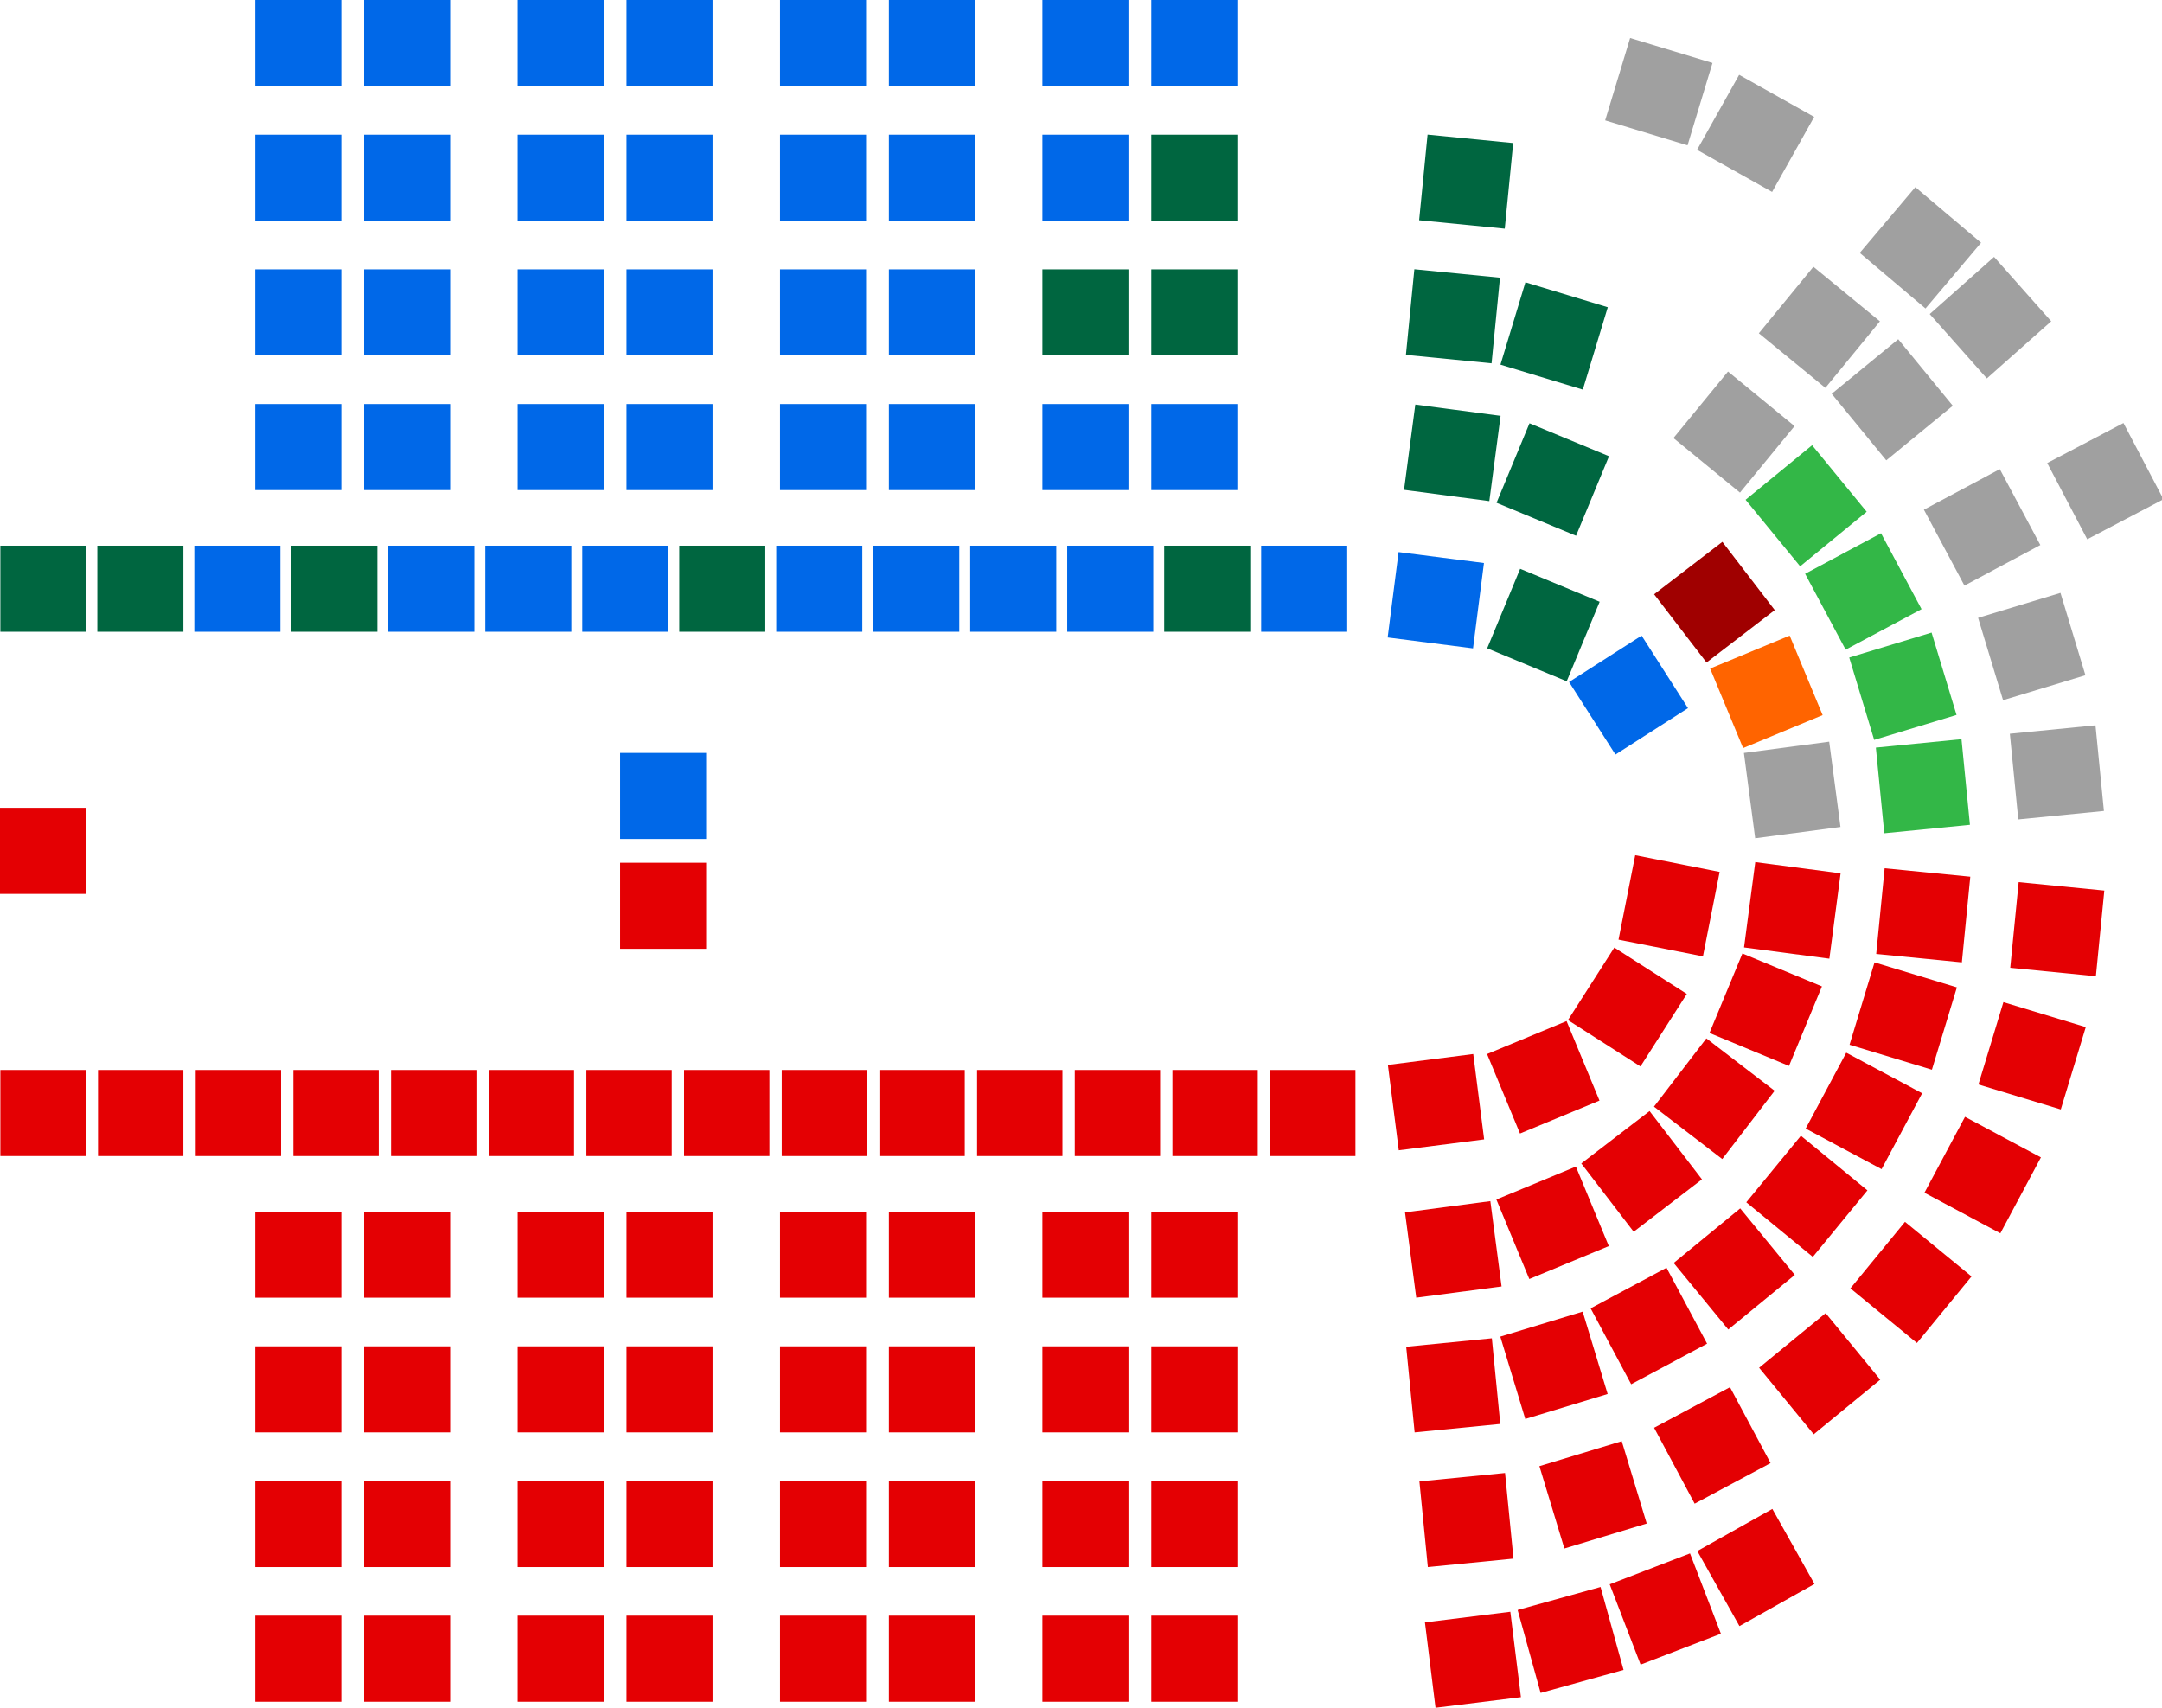 <?xml version="1.0" encoding="UTF-8" standalone="no"?>
<!-- Created with Inkscape (http://www.inkscape.org/) -->

<svg
   sodipodi:docname="Australian_House_of_Representatives_chart.svg"
   inkscape:version="1.3.2 (091e20ef0f, 2023-11-25, custom)"
   id="svg4639"
   version="1.1"
   viewBox="0 0 248.478 196.269"
   height="196.269mm"
   width="248.478mm"
   xmlns:inkscape="http://www.inkscape.org/namespaces/inkscape"
   xmlns:sodipodi="http://sodipodi.sourceforge.net/DTD/sodipodi-0.dtd"
   xmlns="http://www.w3.org/2000/svg"
   xmlns:svg="http://www.w3.org/2000/svg"
   xmlns:rdf="http://www.w3.org/1999/02/22-rdf-syntax-ns#"
   xmlns:cc="http://creativecommons.org/ns#"
   xmlns:dc="http://purl.org/dc/elements/1.1/">
  <sodipodi:namedview
     inkscape:window-maximized="0"
     inkscape:window-y="0"
     inkscape:window-x="0"
     inkscape:window-height="1002"
     inkscape:window-width="1840"
     showgrid="false"
     inkscape:current-layer="layer1"
     inkscape:document-units="mm"
     inkscape:cy="432.58078"
     inkscape:cx="618.38343"
     inkscape:zoom="0.86920182"
     inkscape:pageshadow="2"
     inkscape:pageopacity="0.0"
     borderopacity="1.0"
     bordercolor="#666666"
     pagecolor="#ffffff"
     id="base"
     inkscape:showpageshadow="2"
     inkscape:pagecheckerboard="false"
     inkscape:deskcolor="#d1d1d1"
     labelstyle="default"
     showguides="true" />
  <defs
     id="defs4633" />
  <g
     transform="translate(-8.126,-35.92)"
     inkscape:label="Layer 1"
     inkscape:groupmode="layer"
     id="layer1">
    <g
       id="Greens"
       inkscape:label="Greens"
       inkscape:highlight-color="#33b747"
       style="fill:#33b747;fill-opacity:1">
      <rect
         y="204.617"
         x="-112.115"
         height="9.891"
         width="9.891"
         id="Brisbane"
         style="fill:#33b747;fill-opacity:1;stroke-linecap:round;stroke-linejoin:round;stroke-miterlimit:4;stroke-dasharray:none;stroke-dashoffset:0;stroke-opacity:1"
         transform="matrix(-0.773,0.634,0.634,0.773,0,0)"
         class="seat"
         inkscape:label="Brisbane" />
      <rect
         style="fill:#33b747;fill-opacity:1;stroke-linecap:round;stroke-linejoin:round;stroke-miterlimit:4;stroke-dasharray:none;stroke-dashoffset:0;stroke-opacity:1"
         id="Griffith"
         width="9.891"
         height="9.891"
         x="-220.628"
         y="143.21"
         transform="matrix(-0.995,0.098,0.098,0.995,0,0)"
         class="seat"
         inkscape:label="Griffith" />
      <rect
         y="191.429"
         x="-152.096"
         height="9.891"
         width="9.891"
         id="Melbourne"
         style="fill:#33b747;fill-opacity:1;stroke-linecap:round;stroke-linejoin:round;stroke-miterlimit:4;stroke-dasharray:none;stroke-dashoffset:0;stroke-opacity:1"
         transform="matrix(-0.882,0.471,0.471,0.882,0,0)"
         class="seat"
         inkscape:label="Melbourne" />
      <rect
         transform="matrix(-0.957,0.29,0.29,0.957,0,0)"
         style="fill:#33b747;fill-opacity:1;stroke-linecap:round;stroke-linejoin:round;stroke-miterlimit:4;stroke-dasharray:none;stroke-dashoffset:0;stroke-opacity:1"
         id="Ryan"
         width="9.891"
         height="9.891"
         x="-188.737"
         y="170.694"
         class="seat"
         inkscape:label="Ryan" />
    </g>
    <rect
       style="opacity:1;fill:#ff6400;fill-opacity:1;stroke-linecap:round;stroke-linejoin:round;stroke-miterlimit:4;stroke-dasharray:none;stroke-dashoffset:0;stroke-opacity:1"
       id="Mayo"
       width="9.891"
       height="9.891"
       x="-155.756"
       y="182.491"
       transform="matrix(-0.924,0.383,0.383,0.924,0,0)"
       class="seat"
       inkscape:label="Mayo" />
    <rect
       y="203.423"
       x="-103.647"
       height="9.891"
       width="9.891"
       id="Kennedy"
       style="opacity:1;fill:#a00000;fill-opacity:1;stroke-linecap:round;stroke-linejoin:round;stroke-miterlimit:4;stroke-dasharray:none;stroke-dashoffset:0;stroke-opacity:1"
       transform="matrix(-0.793,0.609,0.609,0.793,0,0)"
       class="seat"
       inkscape:label="Kennedy" />
    <g
       id="g3"
       inkscape:label="Indi"
       inkscape:highlight-color="#a0a0a0">
      <rect
         y="191.363"
         x="-167.61"
         height="9.891"
         width="9.891"
         id="Goldstein"
         style="fill:#a0a0a0;fill-opacity:1;stroke-linecap:round;stroke-linejoin:round;stroke-miterlimit:4;stroke-dasharray:none;stroke-dashoffset:0;stroke-opacity:1"
         transform="matrix(-0.882,0.471,0.471,0.882,0,0)"
         class="seat"
         inkscape:label="Goldstein" />
      <rect
         style="fill:#a0a0a0;fill-opacity:1;stroke-linecap:round;stroke-linejoin:round;stroke-miterlimit:4;stroke-dasharray:none;stroke-dashoffset:0;stroke-opacity:1"
         id="Wentworth"
         width="9.891"
         height="9.891"
         x="-204.237"
         y="170.623"
         transform="matrix(-0.957,0.29,0.29,0.957,0,0)"
         class="seat"
         inkscape:label="Wentworth" />
      <rect
         y="209.705"
         x="-85.865"
         height="9.891"
         width="9.891"
         id="Warringah"
         style="fill:#a0a0a0;fill-opacity:1;stroke-linecap:round;stroke-linejoin:round;stroke-miterlimit:4;stroke-dasharray:none;stroke-dashoffset:0;stroke-opacity:1"
         transform="matrix(-0.634,0.773,0.773,0.634,0,0)"
         class="seat"
         inkscape:label="Warringah" />
      <rect
         style="fill:#a0a0a0;fill-opacity:1;stroke-linecap:round;stroke-linejoin:round;stroke-miterlimit:4;stroke-dasharray:none;stroke-dashoffset:0;stroke-opacity:1"
         id="North_Sydney"
         width="9.891"
         height="9.891"
         x="-127.496"
         y="201.475"
         transform="matrix(-0.773,0.634,0.634,0.773,0,0)"
         class="seat"
         inkscape:label="North Sydney" />
      <rect
         y="143.136"
         x="-236.113"
         height="9.891"
         width="9.891"
         id="Kooyong"
         style="fill:#a0a0a0;fill-opacity:1;stroke-linecap:round;stroke-linejoin:round;stroke-miterlimit:4;stroke-dasharray:none;stroke-dashoffset:0;stroke-opacity:1"
         transform="matrix(-0.995,0.098,0.098,0.995,0,0)"
         class="seat"
         inkscape:label="Kooyong" />
      <rect
         style="fill:#a0a0a0;fill-opacity:1;stroke-linecap:round;stroke-linejoin:round;stroke-miterlimit:4;stroke-dasharray:none;stroke-dashoffset:0;stroke-opacity:1"
         id="Indi"
         width="9.891"
         height="9.891"
         x="-70.329"
         y="209.752"
         transform="matrix(-0.634,0.773,0.773,0.634,0,0)"
         class="seat"
         inkscape:label="Indi" />
      <rect
         y="198.765"
         x="-18.133"
         height="9.891"
         width="9.891"
         id="Monash"
         style="fill:#a0a0a0;fill-opacity:1;stroke-linecap:round;stroke-linejoin:round;stroke-miterlimit:4;stroke-dasharray:none;stroke-dashoffset:0;stroke-opacity:1"
         transform="matrix(-0.29,0.957,0.957,0.29,0,0)"
         class="seat"
         inkscape:label="Monash" />
      <rect
         style="fill:#a0a0a0;fill-opacity:1;stroke-linecap:round;stroke-linejoin:round;stroke-miterlimit:4;stroke-dasharray:none;stroke-dashoffset:0;stroke-opacity:1"
         id="Clark"
         width="9.891"
         height="9.891"
         x="-200.671"
         y="148.786"
         transform="matrix(-0.991,0.131,0.131,0.991,0,0)"
         class="seat"
         inkscape:label="Clark" />
      <rect
         transform="matrix(0.886,-0.465,-0.465,-0.886,0,0)"
         y="-201.817"
         x="174.003"
         height="9.89"
         width="9.89"
         id="Calare"
         style="fill:#a0a0a0;fill-opacity:1;stroke-linecap:round;stroke-linejoin:round;stroke-miterlimit:4;stroke-dasharray:none;stroke-dashoffset:0;stroke-opacity:1"
         class="seat"
         inkscape:label="Calare" />
      <rect
         transform="matrix(0.748,-0.664,-0.664,-0.748,0,0)"
         y="-216.333"
         x="124.104"
         height="9.89"
         width="9.89"
         id="Curtin"
         style="fill:#a0a0a0;fill-opacity:1;stroke-linecap:round;stroke-linejoin:round;stroke-miterlimit:4;stroke-dasharray:none;stroke-dashoffset:0;stroke-opacity:1"
         class="seat"
         inkscape:label="Curtin" />
      <rect
         transform="matrix(0.646,-0.764,-0.764,-0.646,0,0)"
         y="-221.162"
         x="93.583"
         height="9.89"
         width="9.89"
         id="Mackellar"
         style="fill:#a0a0a0;fill-opacity:1;stroke-linecap:round;stroke-linejoin:round;stroke-miterlimit:4;stroke-dasharray:none;stroke-dashoffset:0;stroke-opacity:1"
         class="seat"
         inkscape:label="Mackellar" />
      <rect
         transform="matrix(0.489,-0.872,-0.872,-0.489,0,0)"
         y="-213.141"
         x="53.036"
         height="9.89"
         width="9.89"
         id="Fowler"
         style="fill:#a0a0a0;fill-opacity:1;stroke-linecap:round;stroke-linejoin:round;stroke-miterlimit:4;stroke-dasharray:none;stroke-dashoffset:0;stroke-opacity:1"
         class="seat"
         inkscape:label="Fowler" />
    </g>
    <g
       id="g2"
       inkscape:label="Nationals"
       inkscape:highlight-color="#006640">
      <rect
         style="fill:#006640;fill-opacity:1;stroke-linecap:round;stroke-linejoin:round;stroke-miterlimit:4;stroke-dasharray:none;stroke-dashoffset:0;stroke-opacity:1"
         id="Parkes"
         width="9.891"
         height="9.891"
         x="34.27"
         y="176.436"
         transform="matrix(-0.098,0.995,0.995,0.098,0,0)"
         class="seat"
         inkscape:label="Parkes" />
      <rect
         y="176.443"
         x="49.822"
         height="9.891"
         width="9.891"
         id="Mallee"
         style="fill:#006640;fill-opacity:1;stroke-linecap:round;stroke-linejoin:round;stroke-miterlimit:4;stroke-dasharray:none;stroke-dashoffset:0;stroke-opacity:1"
         transform="matrix(-0.098,0.995,0.995,0.098,0,0)"
         class="seat"
         inkscape:label="Mallee" />
      <rect
         y="195.389"
         x="12.226"
         height="9.891"
         width="9.891"
         id="Nicholls"
         style="fill:#006640;fill-opacity:1;stroke-linecap:round;stroke-linejoin:round;stroke-miterlimit:4;stroke-dasharray:none;stroke-dashoffset:0;stroke-opacity:1"
         transform="matrix(-0.29,0.957,0.957,0.29,0,0)"
         class="seat"
         inkscape:label="Nicholls" />
      <rect
         y="202.228"
         x="7.697"
         height="9.891"
         width="9.891"
         id="Petrie"
         style="fill:#006640;fill-opacity:1;stroke-linecap:round;stroke-linejoin:round;stroke-miterlimit:4;stroke-dasharray:none;stroke-dashoffset:0;stroke-opacity:1"
         transform="matrix(-0.383,0.924,0.924,0.383,0,0)"
         class="seat"
         inkscape:label="Petrie" />
      <rect
         y="180.183"
         x="59.345"
         height="9.891"
         width="9.891"
         id="Lyne"
         style="fill:#006640;fill-opacity:1;stroke-linecap:round;stroke-linejoin:round;stroke-miterlimit:4;stroke-dasharray:none;stroke-dashoffset:0;stroke-opacity:1"
         transform="matrix(-0.131,0.991,0.991,0.131,0,0)"
         class="seat"
         inkscape:label="Lyne" />
      <rect
         transform="matrix(-0.383,0.924,0.924,0.383,0,0)"
         style="fill:#006640;fill-opacity:1;stroke-width:1.064;stroke-linecap:round;stroke-linejoin:round;stroke-miterlimit:4;stroke-dasharray:none;stroke-dashoffset:0;stroke-opacity:1"
         id="La_Trobe"
         width="9.891"
         height="9.891"
         x="23.555"
         y="207.638"
         class="seat"
         inkscape:label="La Trobe" />
      <rect
         transform="rotate(-90)"
         y="19.313"
         x="-108.526"
         height="9.891"
         width="9.891"
         id="Riverina"
         style="fill:#006640;fill-opacity:1;stroke-linecap:round;stroke-linejoin:round;stroke-miterlimit:4;stroke-dasharray:none;stroke-dashoffset:0;stroke-opacity:1"
         class="seat"
         inkscape:label="Riverina" />
      <rect
         transform="rotate(-90)"
         y="41.606"
         x="-108.526"
         height="9.891"
         width="9.891"
         id="Page"
         style="fill:#006640;fill-opacity:1;stroke-linecap:round;stroke-linejoin:round;stroke-miterlimit:4;stroke-dasharray:none;stroke-dashoffset:0;stroke-opacity:1"
         class="seat"
         inkscape:label="Page" />
      <rect
         style="fill:#006640;fill-opacity:1;stroke-linecap:round;stroke-linejoin:round;stroke-miterlimit:4;stroke-dasharray:none;stroke-dashoffset:0;stroke-opacity:1"
         id="Maranoa"
         width="9.891"
         height="9.891"
         x="-108.526"
         y="86.192"
         transform="rotate(-90)"
         class="seat"
         inkscape:label="Maranoa" />
      <rect
         style="fill:#006640;fill-opacity:1;stroke-linecap:round;stroke-linejoin:round;stroke-miterlimit:4;stroke-dasharray:none;stroke-dashoffset:0;stroke-opacity:1"
         id="New_England"
         width="9.891"
         height="9.891"
         x="-108.526"
         y="141.925"
         transform="rotate(-90)"
         class="seat"
         inkscape:label="New England" />
      <rect
         style="fill:#006640;fill-opacity:1;stroke-linecap:round;stroke-linejoin:round;stroke-miterlimit:4;stroke-dasharray:none;stroke-dashoffset:0;stroke-opacity:1"
         id="Gippsland"
         width="9.891"
         height="9.891"
         x="-108.526"
         y="8.167"
         transform="rotate(-90)"
         class="seat"
         inkscape:label="Gippsland" />
      <rect
         transform="matrix(0,1,1,0,0,0)"
         y="140.442"
         x="51.399"
         height="9.891"
         width="9.891"
         id="Hinkler"
         style="fill:#006640;fill-opacity:1;stroke-linecap:round;stroke-linejoin:round;stroke-miterlimit:4;stroke-dasharray:none;stroke-dashoffset:0;stroke-opacity:1"
         class="seat"
         inkscape:label="Hinkler" />
      <rect
         transform="matrix(0,1,1,0,0,0)"
         y="127.93"
         x="66.877"
         height="9.891"
         width="9.891"
         id="Wide_Bay"
         style="fill:#006640;fill-opacity:1;stroke-linecap:round;stroke-linejoin:round;stroke-miterlimit:4;stroke-dasharray:none;stroke-dashoffset:0;stroke-opacity:1"
         class="seat"
         inkscape:label="Wide Bay" />
      <rect
         transform="matrix(0,1,1,0,0,0)"
         style="fill:#006640;fill-opacity:1;stroke-linecap:round;stroke-linejoin:round;stroke-miterlimit:4;stroke-dasharray:none;stroke-dashoffset:0;stroke-opacity:1"
         id="Dawson"
         width="9.891"
         height="9.891"
         x="66.877"
         y="140.442"
         class="seat"
         inkscape:label="Dawson" />
    </g>
    <g
       id="g1"
       inkscape:label="Liberals"
       inkscape:highlight-color="#0043ae"
       style="fill:#0068e8;fill-opacity:1">
      <rect
         style="fill:#0068e8;fill-opacity:1;stroke-linecap:round;stroke-linejoin:round;stroke-miterlimit:4;stroke-dasharray:none;stroke-dashoffset:0;stroke-opacity:1"
         id="Moncrieff"
         width="9.891"
         height="9.891"
         x="98.635"
         y="153.071"
         transform="matrix(0,1,1,0,0,0)"
         class="seat"
         inkscape:label="Moncrieff" />
      <rect
         transform="matrix(-0.127,0.992,0.992,0.127,0,0)"
         y="180.099"
         x="77.114"
         height="9.891"
         width="9.891"
         id="Capricornia"
         style="fill:#0068e8;fill-opacity:1;stroke-width:1;stroke-linecap:round;stroke-linejoin:round;stroke-miterlimit:4;stroke-dasharray:none;stroke-dashoffset:0;stroke-opacity:1;paint-order:normal"
         class="seat"
         inkscape:label="Capricornia" />
      <rect
         transform="matrix(-0.843,0.539,0.539,0.843,0,0)"
         y="197.702"
         x="-107.039"
         height="9.891"
         width="9.891"
         id="Lindsay"
         style="fill:#0068e8;fill-opacity:1;stroke-linecap:round;stroke-linejoin:round;stroke-miterlimit:4;stroke-dasharray:none;stroke-dashoffset:0;stroke-opacity:1"
         class="seat"
         inkscape:label="Lindsay" />
      <rect
         style="fill:#0068e8;fill-opacity:1;stroke-linecap:round;stroke-linejoin:round;stroke-miterlimit:4;stroke-dasharray:none;stroke-dashoffset:0;stroke-opacity:1"
         id="Dickson"
         width="9.891"
         height="9.891"
         x="122.452"
         y="79.392"
         transform="matrix(0,1,1,0,0,0)"
         class="seat"
         inkscape:label="Dickson" />
      <rect
         style="fill:#0068e8;fill-opacity:1;stroke-linecap:round;stroke-linejoin:round;stroke-miterlimit:4;stroke-dasharray:none;stroke-dashoffset:0;stroke-opacity:1"
         id="Fairfax"
         width="9.891"
         height="9.891"
         x="-108.526"
         y="30.46"
         transform="rotate(-90)"
         class="seat"
         inkscape:label="Fairfax" />
      <rect
         style="fill:#0068e8;fill-opacity:1;stroke-linecap:round;stroke-linejoin:round;stroke-miterlimit:4;stroke-dasharray:none;stroke-dashoffset:0;stroke-opacity:1"
         id="Canning"
         width="9.891"
         height="9.891"
         x="-108.526"
         y="52.753"
         transform="rotate(-90)"
         class="seat"
         inkscape:label="Canning" />
      <rect
         transform="rotate(-90)"
         y="75.046"
         x="-108.526"
         height="9.891"
         width="9.891"
         id="Farrer"
         style="fill:#0068e8;fill-opacity:1;stroke-linecap:round;stroke-linejoin:round;stroke-miterlimit:4;stroke-dasharray:none;stroke-dashoffset:0;stroke-opacity:1"
         class="seat"
         inkscape:label="Farrer" />
      <rect
         style="fill:#0068e8;fill-opacity:1;stroke-linecap:round;stroke-linejoin:round;stroke-miterlimit:4;stroke-dasharray:none;stroke-dashoffset:0;stroke-opacity:1"
         id="Bradfield"
         width="9.891"
         height="9.891"
         x="-108.526"
         y="63.9"
         transform="rotate(-90)"
         class="seat"
         inkscape:label="Bradfield" />
      <rect
         style="fill:#0068e8;fill-opacity:1;stroke-linecap:round;stroke-linejoin:round;stroke-miterlimit:4;stroke-dasharray:none;stroke-dashoffset:0;stroke-opacity:1"
         id="Deakin"
         width="9.891"
         height="9.891"
         x="-108.526"
         y="119.632"
         transform="rotate(-90)"
         class="seat"
         inkscape:label="Deakin" />
      <rect
         transform="rotate(-90)"
         y="108.485"
         x="-108.526"
         height="9.891"
         width="9.891"
         id="Wannon"
         style="fill:#0068e8;fill-opacity:1;stroke-linecap:round;stroke-linejoin:round;stroke-miterlimit:4;stroke-dasharray:none;stroke-dashoffset:0;stroke-opacity:1"
         class="seat"
         inkscape:label="Wannon" />
      <rect
         transform="rotate(-90)"
         y="130.778"
         x="-108.526"
         height="9.891"
         width="9.891"
         id="Banks"
         style="fill:#0068e8;fill-opacity:1;stroke-linecap:round;stroke-linejoin:round;stroke-miterlimit:4;stroke-dasharray:none;stroke-dashoffset:0;stroke-opacity:1"
         class="seat"
         inkscape:label="Banks" />
      <rect
         transform="matrix(0,1,1,0,0,0)"
         y="37.458"
         x="82.355"
         height="9.891"
         width="9.891"
         id="Braddon"
         style="fill:#0068e8;fill-opacity:1;stroke-linecap:round;stroke-linejoin:round;stroke-miterlimit:4;stroke-dasharray:none;stroke-dashoffset:0;stroke-opacity:1"
         class="seat"
         inkscape:label="Braddon" />
      <rect
         transform="matrix(0,1,1,0,0,0)"
         style="fill:#0068e8;fill-opacity:1;stroke-linecap:round;stroke-linejoin:round;stroke-miterlimit:4;stroke-dasharray:none;stroke-dashoffset:0;stroke-opacity:1"
         id="Herbert"
         width="9.891"
         height="9.891"
         x="82.355"
         y="49.97"
         class="seat"
         inkscape:label="Herbert" />
      <rect
         transform="matrix(0,1,1,0,0,0)"
         style="fill:#0068e8;fill-opacity:1;stroke-linecap:round;stroke-linejoin:miter;stroke-miterlimit:4;stroke-dasharray:none;stroke-dashoffset:0;stroke-opacity:1"
         id="Bowman"
         width="9.891"
         height="9.891"
         x="51.399"
         y="37.458"
         class="seat"
         inkscape:label="Bowman" />
      <rect
         transform="matrix(0,1,1,0,0,0)"
         y="49.97"
         x="51.399"
         height="9.891"
         width="9.891"
         id="Wright"
         style="fill:#0068e8;fill-opacity:1;stroke-linecap:round;stroke-linejoin:round;stroke-miterlimit:4;stroke-dasharray:none;stroke-dashoffset:0;stroke-opacity:1"
         class="seat"
         inkscape:label="Wright" />
      <rect
         transform="matrix(0,1,1,0,0,0)"
         y="37.458"
         x="66.877"
         height="9.891"
         width="9.891"
         id="Groom"
         style="fill:#0068e8;fill-opacity:1;stroke-linecap:round;stroke-linejoin:round;stroke-miterlimit:4;stroke-dasharray:none;stroke-dashoffset:0;stroke-opacity:1"
         class="seat"
         inkscape:label="Groom" />
      <rect
         transform="matrix(0,1,1,0,0,0)"
         style="fill:#0068e8;fill-opacity:1;stroke-linecap:round;stroke-linejoin:round;stroke-miterlimit:4;stroke-dasharray:none;stroke-dashoffset:0;stroke-opacity:1"
         id="McPherson"
         width="9.891"
         height="9.891"
         x="66.877"
         y="49.97"
         class="seat"
         inkscape:label="McPherson" />
      <rect
         transform="matrix(0,1,1,0,0,0)"
         y="37.458"
         x="35.92"
         height="9.891"
         width="9.891"
         id="Mitchell"
         style="fill:#0068e8;fill-opacity:1;stroke-linecap:round;stroke-linejoin:miter;stroke-miterlimit:4;stroke-dasharray:none;stroke-dashoffset:0;stroke-opacity:1"
         class="seat"
         inkscape:label="Mitchell" />
      <rect
         transform="matrix(0,1,1,0,0,0)"
         style="fill:#0068e8;fill-opacity:1;stroke-linecap:round;stroke-linejoin:round;stroke-miterlimit:4;stroke-dasharray:none;stroke-dashoffset:0;stroke-opacity:1"
         id="Longman"
         width="9.891"
         height="9.891"
         x="35.92"
         y="49.97"
         class="seat"
         inkscape:label="Longman" />
      <rect
         transform="matrix(0,1,1,0,0,0)"
         y="67.616"
         x="82.355"
         height="9.891"
         width="9.891"
         id="Hughes"
         style="fill:#0068e8;fill-opacity:1;stroke-linecap:round;stroke-linejoin:round;stroke-miterlimit:4;stroke-dasharray:none;stroke-dashoffset:0;stroke-opacity:1"
         class="seat"
         inkscape:label="Hughes" />
      <rect
         transform="matrix(0,1,1,0,0,0)"
         style="fill:#0068e8;fill-opacity:1;stroke-linecap:round;stroke-linejoin:round;stroke-miterlimit:4;stroke-dasharray:none;stroke-dashoffset:0;stroke-opacity:1"
         id="Forrest"
         width="9.891"
         height="9.891"
         x="82.355"
         y="80.128"
         class="seat"
         inkscape:label="Forrest" />
      <rect
         transform="matrix(0,1,1,0,0,0)"
         style="fill:#0068e8;fill-opacity:1;stroke-linecap:round;stroke-linejoin:miter;stroke-miterlimit:4;stroke-dasharray:none;stroke-dashoffset:0;stroke-opacity:1"
         id="Fadden"
         width="9.891"
         height="9.891"
         x="51.399"
         y="67.616"
         class="seat"
         inkscape:label="Fadden" />
      <rect
         transform="matrix(0,1,1,0,0,0)"
         y="80.128"
         x="51.399"
         height="9.891"
         width="9.891"
         id="Casey"
         style="fill:#0068e8;fill-opacity:1;stroke-linecap:round;stroke-linejoin:round;stroke-miterlimit:4;stroke-dasharray:none;stroke-dashoffset:0;stroke-opacity:1"
         class="seat"
         inkscape:label="Casey" />
      <rect
         transform="matrix(0,1,1,0,0,0)"
         y="67.616"
         x="66.877"
         height="9.891"
         width="9.891"
         id="Flinders"
         style="fill:#0068e8;fill-opacity:1;stroke-linecap:round;stroke-linejoin:round;stroke-miterlimit:4;stroke-dasharray:none;stroke-dashoffset:0;stroke-opacity:1"
         class="seat"
         inkscape:label="Flinders" />
      <rect
         transform="matrix(0,1,1,0,0,0)"
         style="fill:#0068e8;fill-opacity:1;stroke-linecap:round;stroke-linejoin:round;stroke-miterlimit:4;stroke-dasharray:none;stroke-dashoffset:0;stroke-opacity:1"
         id="Menzies"
         width="9.891"
         height="9.891"
         x="66.877"
         y="80.128"
         class="seat"
         inkscape:label="Menzies" />
      <rect
         transform="matrix(0,1,1,0,0,0)"
         y="67.616"
         x="35.92"
         height="9.891"
         width="9.891"
         id="Bonner"
         style="fill:#0068e8;fill-opacity:1;stroke-linecap:round;stroke-linejoin:miter;stroke-miterlimit:4;stroke-dasharray:none;stroke-dashoffset:0;stroke-opacity:1"
         class="seat"
         inkscape:label="Bonner" />
      <rect
         transform="matrix(0,1,1,0,0,0)"
         style="fill:#0068e8;fill-opacity:1;stroke-linecap:round;stroke-linejoin:round;stroke-miterlimit:4;stroke-dasharray:none;stroke-dashoffset:0;stroke-opacity:1"
         id="Leichhardt"
         width="9.891"
         height="9.891"
         x="35.92"
         y="80.128"
         class="seat"
         inkscape:label="Leichhardt" />
      <rect
         transform="matrix(0,1,1,0,0,0)"
         y="97.773"
         x="82.355"
         height="9.891"
         width="9.891"
         id="Barker"
         style="fill:#0068e8;fill-opacity:1;stroke-linecap:round;stroke-linejoin:round;stroke-miterlimit:4;stroke-dasharray:none;stroke-dashoffset:0;stroke-opacity:1"
         class="seat"
         inkscape:label="Barker" />
      <rect
         transform="matrix(0,1,1,0,0,0)"
         style="fill:#0068e8;fill-opacity:1;stroke-linecap:round;stroke-linejoin:miter;stroke-miterlimit:4;stroke-dasharray:none;stroke-dashoffset:0;stroke-opacity:1"
         id="Fisher"
         width="9.891"
         height="9.891"
         x="51.399"
         y="97.773"
         class="seat"
         inkscape:label="Fisher" />
      <rect
         transform="matrix(0,1,1,0,0,0)"
         y="110.285"
         x="51.399"
         height="9.891"
         width="9.891"
         id="Berowra"
         style="fill:#0068e8;fill-opacity:1;stroke-linecap:round;stroke-linejoin:round;stroke-miterlimit:4;stroke-dasharray:none;stroke-dashoffset:0;stroke-opacity:1"
         class="seat"
         inkscape:label="Berowra" />
      <rect
         transform="matrix(0,1,1,0,0,0)"
         y="97.773"
         x="66.877"
         height="9.891"
         width="9.891"
         id="Bass"
         style="fill:#0068e8;fill-opacity:1;stroke-linecap:round;stroke-linejoin:round;stroke-miterlimit:4;stroke-dasharray:none;stroke-dashoffset:0;stroke-opacity:1"
         class="seat"
         inkscape:label="Bass" />
      <rect
         transform="matrix(0,1,1,0,0,0)"
         style="fill:#0068e8;fill-opacity:1;stroke-linecap:round;stroke-linejoin:round;stroke-miterlimit:4;stroke-dasharray:none;stroke-dashoffset:0;stroke-opacity:1"
         id="Moore"
         width="9.891"
         height="9.891"
         x="66.877"
         y="110.285"
         class="seat"
         inkscape:label="Moore" />
      <rect
         transform="matrix(0,1,1,0,0,0)"
         style="fill:#0068e8;fill-opacity:1;stroke-linecap:round;stroke-linejoin:round;stroke-miterlimit:4;stroke-dasharray:none;stroke-dashoffset:0;stroke-opacity:1"
         id="Grey"
         width="9.891"
         height="9.891"
         x="35.92"
         y="110.285"
         class="seat"
         inkscape:label="Grey" />
      <rect
         transform="matrix(0,1,1,0,0,0)"
         y="127.93"
         x="82.355"
         height="9.891"
         width="9.891"
         id="Sturt"
         style="fill:#0068e8;fill-opacity:1;stroke-linecap:round;stroke-linejoin:round;stroke-miterlimit:4;stroke-dasharray:none;stroke-dashoffset:0;stroke-opacity:1"
         class="seat"
         inkscape:label="Sturt" />
      <rect
         transform="matrix(0,1,1,0,0,0)"
         style="fill:#0068e8;fill-opacity:1;stroke-linecap:round;stroke-linejoin:round;stroke-miterlimit:4;stroke-dasharray:none;stroke-dashoffset:0;stroke-opacity:1"
         id="Cowper"
         width="9.891"
         height="9.891"
         x="82.355"
         y="140.442"
         class="seat"
         inkscape:label="Cowper" />
      <rect
         transform="matrix(0,1,1,0,0,0)"
         style="fill:#0068e8;fill-opacity:1;stroke-linecap:round;stroke-linejoin:miter;stroke-miterlimit:4;stroke-dasharray:none;stroke-dashoffset:0;stroke-opacity:1"
         id="Flynn"
         width="9.891"
         height="9.891"
         x="51.399"
         y="127.93"
         class="seat"
         inkscape:label="Flynn" />
      <rect
         transform="matrix(0,1,1,0,0,0)"
         y="127.93"
         x="35.92"
         height="9.891"
         width="9.891"
         id="Durack"
         style="fill:#0068e8;fill-opacity:1;stroke-linecap:round;stroke-linejoin:miter;stroke-miterlimit:4;stroke-dasharray:none;stroke-dashoffset:0;stroke-opacity:1"
         class="seat"
         inkscape:label="Durack" />
      <rect
         transform="matrix(0,1,1,0,0,0)"
         style="fill:#0068e8;fill-opacity:1;stroke-linecap:round;stroke-linejoin:round;stroke-miterlimit:4;stroke-dasharray:none;stroke-dashoffset:0;stroke-opacity:1"
         id="Forde"
         width="9.891"
         height="9.891"
         x="35.92"
         y="140.442"
         class="seat"
         inkscape:label="Forde" />
      <rect
         transform="matrix(0,1,1,0,0,0)"
         style="fill:#0068e8;fill-opacity:1;stroke-linecap:round;stroke-linejoin:round;stroke-miterlimit:4;stroke-dasharray:none;stroke-dashoffset:0;stroke-opacity:1"
         id="Cook"
         width="9.891"
         height="9.891"
         x="35.92"
         y="97.773"
         class="seat"
         inkscape:label="Cook" />
      <rect
         transform="rotate(-90)"
         y="97.339"
         x="-108.526"
         height="9.891"
         width="9.891"
         id="Hume"
         style="fill:#0068e8;fill-opacity:1;stroke-linecap:round;stroke-linejoin:round;stroke-miterlimit:4;stroke-dasharray:none;stroke-dashoffset:0;stroke-opacity:1"
         class="seat"
         inkscape:label="Hume" />
      <rect
         transform="matrix(0,1,1,0,-6.6666665e-8,2.9166667e-7)"
         style="fill:#0068e8;fill-opacity:1;stroke-linecap:round;stroke-linejoin:round;stroke-miterlimit:4;stroke-dasharray:none;stroke-dashoffset:0;stroke-opacity:1"
         id="OConnor"
         width="9.891"
         height="9.891"
         x="82.355"
         y="110.285"
         class="seat"
         inkscape:label="O’Connor"
         sodipodi:insensitive="true" />
    </g>
    <g
       id="ALP"
       inkscape:label="ALP"
       inkscape:highlight-color="#f2542d"
       transform="translate(0,-15.736)"
       style="fill:#e40003;fill-opacity:1">
      <rect
         transform="rotate(-90)"
         y="8.126"
         x="-154.39"
         height="9.891"
         width="9.891"
         id="Oxley"
         style="display:inline;fill:#e40003;fill-opacity:1;stroke-linecap:round;stroke-linejoin:round;stroke-miterlimit:4;stroke-dasharray:none;stroke-dashoffset:0;stroke-opacity:1"
         class="seat"
         inkscape:label="Oxley" />
      <rect
         transform="rotate(-90)"
         y="154.097"
         x="-184.519"
         height="9.809"
         width="9.891"
         id="Maribyrnong"
         style="display:inline;fill:#e40003;fill-opacity:1;stroke-linecap:round;stroke-linejoin:round;stroke-miterlimit:4;stroke-dasharray:none;stroke-dashoffset:0;stroke-opacity:1"
         class="seat"
         inkscape:label="Maribyrnong" />
      <rect
         transform="rotate(-106.875)"
         style="display:inline;fill:#e40003;fill-opacity:1;stroke-linecap:round;stroke-linejoin:round;stroke-miterlimit:4;stroke-dasharray:none;stroke-dashoffset:0;stroke-opacity:1"
         id="Hawke"
         width="9.891"
         height="9.891"
         x="-274.285"
         y="113.172"
         class="seat"
         inkscape:label="Hawke" />
      <rect
         transform="rotate(-118.125)"
         y="73.123"
         x="-293.607"
         height="9.891"
         width="9.891"
         id="Jagajaga"
         style="display:inline;fill:#e40003;fill-opacity:1;stroke-linecap:round;stroke-linejoin:round;stroke-miterlimit:4;stroke-dasharray:none;stroke-dashoffset:0;stroke-opacity:1"
         class="seat"
         inkscape:label="Jagajaga" />
      <rect
         transform="rotate(-151.875)"
         style="display:inline;fill:#e40003;fill-opacity:1;stroke-linecap:round;stroke-linejoin:round;stroke-miterlimit:4;stroke-dasharray:none;stroke-dashoffset:0;stroke-opacity:1"
         id="Solomon"
         width="9.891"
         height="9.891"
         x="-301.087"
         y="-58.356"
         class="seat"
         inkscape:label="Solomon" />
      <rect
         transform="rotate(-163.125)"
         y="-100.338"
         x="-286.432"
         height="9.891"
         width="9.891"
         id="Fraser"
         style="display:inline;fill:#e40003;fill-opacity:1;stroke-linecap:round;stroke-linejoin:round;stroke-miterlimit:4;stroke-dasharray:none;stroke-dashoffset:0;stroke-opacity:1"
         class="seat"
         inkscape:label="Fraser" />
      <rect
         transform="rotate(-95.625)"
         y="148.682"
         x="-247.52"
         height="9.891"
         width="9.891"
         id="Moreton"
         style="display:inline;fill:#e40003;fill-opacity:1;stroke-linecap:round;stroke-linejoin:round;stroke-miterlimit:4;stroke-dasharray:none;stroke-dashoffset:0;stroke-opacity:1"
         class="seat"
         inkscape:label="Moreton" />
      <rect
         transform="rotate(-129.375)"
         style="display:inline;fill:#e40003;fill-opacity:1;stroke-linecap:round;stroke-linejoin:round;stroke-miterlimit:4;stroke-dasharray:none;stroke-dashoffset:0;stroke-opacity:1"
         id="Macarthur"
         width="9.891"
         height="9.891"
         x="-304.746"
         y="30.074"
         class="seat"
         inkscape:label="Macarthur" />
      <rect
         transform="rotate(-140.625)"
         y="-14.321"
         x="-307.271"
         height="9.891"
         width="9.891"
         id="Makin"
         style="display:inline;fill:#e40003;fill-opacity:1;stroke-linecap:round;stroke-linejoin:round;stroke-miterlimit:4;stroke-dasharray:none;stroke-dashoffset:0;stroke-opacity:1"
         class="seat"
         inkscape:label="Makin" />
      <rect
         transform="rotate(-174.375)"
         style="display:inline;fill:#e40003;fill-opacity:1;stroke-linecap:round;stroke-linejoin:round;stroke-miterlimit:4;stroke-dasharray:none;stroke-dashoffset:0;stroke-opacity:1"
         id="Holt"
         width="9.891"
         height="9.891"
         x="-263.867"
         y="-138.654"
         class="seat"
         inkscape:label="Holt" />
      <rect
         transform="rotate(-95.625)"
         style="display:inline;fill:#e40003;fill-opacity:1;stroke-linecap:round;stroke-linejoin:round;stroke-miterlimit:4;stroke-dasharray:none;stroke-dashoffset:0;stroke-opacity:1"
         id="McEwen"
         width="9.891"
         height="9.891"
         x="-231.968"
         y="148.689"
         class="seat"
         inkscape:label="McEwen" />
      <rect
         transform="rotate(-129.375)"
         y="30.121"
         x="-289.21"
         height="9.891"
         width="9.891"
         id="Spence"
         style="display:inline;fill:#e40003;fill-opacity:1;stroke-linecap:round;stroke-linejoin:round;stroke-miterlimit:4;stroke-dasharray:none;stroke-dashoffset:0;stroke-opacity:1"
         class="seat"
         inkscape:label="Spence" />
      <rect
         transform="rotate(-140.625)"
         style="display:inline;fill:#e40003;fill-opacity:1;stroke-linecap:round;stroke-linejoin:round;stroke-miterlimit:4;stroke-dasharray:none;stroke-dashoffset:0;stroke-opacity:1"
         id="Cunningham"
         width="9.891"
         height="9.891"
         x="-291.746"
         y="-14.264"
         class="seat"
         inkscape:label="Cunningham" />
      <rect
         transform="rotate(-174.375)"
         y="-138.58"
         x="-248.381"
         height="9.891"
         width="9.891"
         id="Adelaide"
         style="display:inline;fill:#e40003;fill-opacity:1;stroke-linecap:round;stroke-linejoin:round;stroke-miterlimit:4;stroke-dasharray:none;stroke-dashoffset:0;stroke-opacity:1"
         class="seat"
         inkscape:label="Adelaide" />
      <rect
         transform="rotate(-106.875)"
         style="display:inline;fill:#e40003;fill-opacity:1;stroke-linecap:round;stroke-linejoin:round;stroke-miterlimit:4;stroke-dasharray:none;stroke-dashoffset:0;stroke-opacity:1"
         id="Bendigo"
         width="9.891"
         height="9.891"
         x="-258.735"
         y="113.194"
         class="seat"
         inkscape:label="Bendigo" />
      <rect
         transform="rotate(-118.125)"
         y="73.158"
         x="-278.064"
         height="9.891"
         width="9.891"
         id="Canberra"
         style="display:inline;fill:#e40003;fill-opacity:1;stroke-linecap:round;stroke-linejoin:round;stroke-miterlimit:4;stroke-dasharray:none;stroke-dashoffset:0;stroke-opacity:1"
         class="seat"
         inkscape:label="Canberra" />
      <rect
         transform="rotate(-151.875)"
         style="display:inline;fill:#e40003;fill-opacity:1;stroke-linecap:round;stroke-linejoin:round;stroke-miterlimit:4;stroke-dasharray:none;stroke-dashoffset:0;stroke-opacity:1"
         id="Wills"
         width="9.891"
         height="9.891"
         x="-285.574"
         y="-58.29"
         class="seat"
         inkscape:label="Wills" />
      <rect
         y="-100.267"
         x="-270.932"
         height="9.891"
         width="9.891"
         id="Calwell"
         style="display:inline;fill:#e40003;fill-opacity:1;stroke-linecap:round;stroke-linejoin:round;stroke-miterlimit:4;stroke-dasharray:none;stroke-dashoffset:0;stroke-opacity:1"
         transform="rotate(-163.125)"
         class="seat"
         inkscape:label="Calwell" />
      <rect
         transform="rotate(-112.5)"
         style="display:inline;fill:#e40003;fill-opacity:1;stroke-linecap:round;stroke-linejoin:round;stroke-miterlimit:4;stroke-dasharray:none;stroke-dashoffset:0;stroke-opacity:1"
         id="Dobell"
         width="9.891"
         height="9.891"
         x="-253.902"
         y="93.87"
         class="seat"
         inkscape:label="Dobell" />
      <rect
         transform="rotate(-157.5)"
         y="-79.109"
         x="-264.114"
         height="9.891"
         width="9.891"
         id="Kingsford_Smith"
         style="display:inline;fill:#e40003;fill-opacity:1;stroke-linecap:round;stroke-linejoin:round;stroke-miterlimit:4;stroke-dasharray:none;stroke-dashoffset:0;stroke-opacity:1"
         class="seat"
         inkscape:label="Kingsford Smith" />
      <rect
         transform="rotate(-97.5)"
         style="display:inline;fill:#e40003;fill-opacity:1;stroke-linecap:round;stroke-linejoin:round;stroke-miterlimit:4;stroke-dasharray:none;stroke-dashoffset:0;stroke-opacity:1"
         id="Fenner"
         width="9.891"
         height="9.891"
         x="-221.386"
         y="143.224"
         class="seat"
         inkscape:label="Fenner" />
      <rect
         transform="rotate(-127.5)"
         y="37.782"
         x="-272.537"
         height="9.891"
         width="9.891"
         id="Richmond"
         style="display:inline;fill:#e40003;fill-opacity:1;stroke-linecap:round;stroke-linejoin:round;stroke-miterlimit:4;stroke-dasharray:none;stroke-dashoffset:0;stroke-opacity:1"
         class="seat"
         inkscape:label="Richmond" />
      <rect
         transform="rotate(-142.5)"
         style="display:inline;fill:#e40003;fill-opacity:1;stroke-linecap:round;stroke-linejoin:round;stroke-miterlimit:4;stroke-dasharray:none;stroke-dashoffset:0;stroke-opacity:1"
         id="Cooper"
         width="9.891"
         height="9.891"
         x="-276.02"
         y="-21.218"
         class="seat"
         inkscape:label="Cooper" />
      <rect
         transform="rotate(-172.5)"
         y="-131.945"
         x="-237.63"
         height="9.891"
         width="9.891"
         id="Gellibrand"
         style="display:inline;fill:#e40003;fill-opacity:1;stroke-linecap:round;stroke-linejoin:round;stroke-miterlimit:4;stroke-dasharray:none;stroke-dashoffset:0;stroke-opacity:1"
         class="seat"
         inkscape:label="Gellibrand" />
      <rect
         style="display:inline;fill:#e40003;fill-opacity:1;stroke-linecap:round;stroke-linejoin:round;stroke-miterlimit:4;stroke-dasharray:none;stroke-dashoffset:0;stroke-opacity:1"
         id="Isaacs"
         width="9.891"
         height="9.891"
         x="-203.761"
         y="144.249"
         transform="rotate(-97.274)"
         class="seat"
         inkscape:label="Isaacs" />
      <rect
         style="display:inline;fill:#e40003;fill-opacity:1;stroke-linecap:round;stroke-linejoin:round;stroke-miterlimit:4;stroke-dasharray:none;stroke-dashoffset:0;stroke-opacity:1"
         id="Chifley"
         width="9.891"
         height="9.891"
         x="-231.324"
         y="-118.937"
         transform="rotate(-168.81)"
         class="seat"
         inkscape:label="Chifley" />
      <rect
         y="99.28"
         x="-238.044"
         height="9.891"
         width="9.891"
         id="Greenway"
         style="display:inline;fill:#e40003;fill-opacity:1;stroke-linecap:round;stroke-linejoin:round;stroke-miterlimit:4;stroke-dasharray:none;stroke-dashoffset:0;stroke-opacity:1"
         transform="rotate(-112.5)"
         class="seat"
         inkscape:label="Greenway" />
      <rect
         style="display:inline;fill:#e40003;fill-opacity:1;stroke-linecap:round;stroke-linejoin:round;stroke-miterlimit:4;stroke-dasharray:none;stroke-dashoffset:0;stroke-opacity:1"
         id="Brand"
         width="9.891"
         height="9.891"
         x="-259.536"
         y="-40.878"
         transform="rotate(-147.414)"
         class="seat"
         inkscape:label="Brand" />
      <rect
         transform="rotate(-90)"
         y="79.392"
         x="-160.701"
         height="9.891"
         width="9.891"
         id="Grayndler"
         style="display:inline;fill:#e40003;fill-opacity:1;stroke-linecap:round;stroke-linejoin:round;stroke-miterlimit:4;stroke-dasharray:none;stroke-dashoffset:0;stroke-opacity:1"
         class="seat"
         inkscape:label="Grayndler" />
      <rect
         style="display:inline;fill:#e40003;fill-opacity:1;stroke-width:0.464;stroke-linecap:round;stroke-linejoin:round;stroke-miterlimit:4;stroke-dasharray:none;stroke-dashoffset:0;stroke-opacity:1"
         id="Werriwa"
         width="9.89"
         height="9.89"
         x="287.512"
         y="-106.165"
         transform="rotate(68.948)"
         class="seat"
         inkscape:label="Werriwa" />
      <rect
         style="display:inline;fill:#e40003;fill-opacity:1;stroke-width:0.464;stroke-linecap:round;stroke-linejoin:round;stroke-miterlimit:4;stroke-dasharray:none;stroke-dashoffset:0;stroke-opacity:1"
         id="Bean"
         width="9.89"
         height="9.89"
         x="276.853"
         y="-122.575"
         transform="rotate(74.506)"
         class="seat"
         inkscape:label="Bean" />
      <rect
         style="display:inline;fill:#e40003;fill-opacity:1;stroke-linecap:round;stroke-linejoin:round;stroke-miterlimit:4;stroke-dasharray:none;stroke-dashoffset:0;stroke-opacity:1"
         id="Lalor"
         width="9.89"
         height="9.89"
         x="257.461"
         y="-151.165"
         transform="rotate(82.929)"
         class="seat"
         inkscape:label="Lalor" />
      <rect
         transform="matrix(0,1,1,0,0,0)"
         y="30.618"
         x="174.628"
         height="9.809"
         width="9.891"
         id="Hotham"
         style="display:inline;fill:#e40003;fill-opacity:1;stroke-linecap:round;stroke-linejoin:round;stroke-miterlimit:4;stroke-dasharray:none;stroke-dashoffset:0;stroke-opacity:1"
         class="seat"
         inkscape:label="Hotham" />
      <rect
         style="display:inline;fill:#e40003;fill-opacity:1;stroke-linecap:round;stroke-linejoin:round;stroke-miterlimit:4;stroke-dasharray:none;stroke-dashoffset:0;stroke-opacity:1"
         id="Blaxland"
         width="9.891"
         height="9.809"
         x="174.628"
         y="19.392"
         transform="matrix(0,1,1,0,0,0)"
         class="seat"
         inkscape:label="Blaxland" />
      <rect
         style="display:inline;fill:#e40003;fill-opacity:1;stroke-linecap:round;stroke-linejoin:round;stroke-miterlimit:4;stroke-dasharray:none;stroke-dashoffset:0;stroke-opacity:1"
         id="McMahon"
         width="9.891"
         height="9.809"
         x="174.628"
         y="41.843"
         transform="matrix(0,1,1,0,0,0)"
         class="seat"
         inkscape:label="McMahon" />
      <rect
         transform="matrix(0,1,1,0,0,0)"
         y="53.069"
         x="174.628"
         height="9.809"
         width="9.891"
         id="Hindmarsh"
         style="display:inline;fill:#e40003;fill-opacity:1;stroke-linecap:round;stroke-linejoin:round;stroke-miterlimit:4;stroke-dasharray:none;stroke-dashoffset:0;stroke-opacity:1"
         class="seat"
         inkscape:label="Hindmarsh" />
      <rect
         style="display:inline;fill:#e40003;fill-opacity:1;stroke-linecap:round;stroke-linejoin:round;stroke-miterlimit:4;stroke-dasharray:none;stroke-dashoffset:0;stroke-opacity:1"
         id="Watson"
         width="9.891"
         height="9.809"
         x="174.628"
         y="75.519"
         transform="matrix(0,1,1,0,0,0)"
         class="seat"
         inkscape:label="Watson" />
      <rect
         transform="matrix(0,1,1,0,0,0)"
         y="64.294"
         x="174.628"
         height="9.809"
         width="9.891"
         id="Franklin"
         style="display:inline;fill:#e40003;fill-opacity:1;stroke-linecap:round;stroke-linejoin:round;stroke-miterlimit:4;stroke-dasharray:none;stroke-dashoffset:0;stroke-opacity:1"
         class="seat"
         inkscape:label="Franklin" />
      <rect
         transform="matrix(0,1,1,0,0,0)"
         y="86.745"
         x="174.628"
         height="9.809"
         width="9.891"
         id="Corio"
         style="display:inline;fill:#e40003;fill-opacity:1;stroke-linecap:round;stroke-linejoin:round;stroke-miterlimit:4;stroke-dasharray:none;stroke-dashoffset:0;stroke-opacity:1"
         class="seat"
         inkscape:label="Corio" />
      <rect
         style="display:inline;fill:#e40003;fill-opacity:1;stroke-linecap:round;stroke-linejoin:round;stroke-miterlimit:4;stroke-dasharray:none;stroke-dashoffset:0;stroke-opacity:1"
         id="Rankin"
         width="9.891"
         height="9.809"
         x="174.628"
         y="97.97"
         transform="matrix(0,1,1,0,0,0)"
         class="seat"
         inkscape:label="Rankin" />
      <rect
         transform="matrix(0,1,1,0,0,0)"
         y="120.421"
         x="174.628"
         height="9.809"
         width="9.891"
         id="Sydney"
         style="display:inline;fill:#e40003;fill-opacity:1;stroke-linecap:round;stroke-linejoin:round;stroke-miterlimit:4;stroke-dasharray:none;stroke-dashoffset:0;stroke-opacity:1"
         class="seat"
         inkscape:label="Sydney" />
      <rect
         style="display:inline;fill:#e40003;fill-opacity:1;stroke-linecap:round;stroke-linejoin:round;stroke-miterlimit:4;stroke-dasharray:none;stroke-dashoffset:0;stroke-opacity:1"
         id="Ballarat"
         width="9.891"
         height="9.809"
         x="174.628"
         y="109.196"
         transform="matrix(0,1,1,0,0,0)"
         class="seat"
         inkscape:label="Ballarat" />
      <rect
         style="display:inline;fill:#e40003;fill-opacity:1;stroke-linecap:round;stroke-linejoin:round;stroke-miterlimit:4;stroke-dasharray:none;stroke-dashoffset:0;stroke-opacity:1"
         id="Barton"
         width="9.891"
         height="9.809"
         x="174.628"
         y="131.647"
         transform="matrix(0,1,1,0,0,0)"
         class="seat"
         inkscape:label="Barton" />
      <rect
         transform="matrix(0,1,1,0,0,0)"
         y="142.872"
         x="174.628"
         height="9.809"
         width="9.891"
         id="Kingston"
         style="display:inline;fill:#e40003;fill-opacity:1;stroke-linecap:round;stroke-linejoin:round;stroke-miterlimit:4;stroke-dasharray:none;stroke-dashoffset:0;stroke-opacity:1"
         class="seat"
         inkscape:label="Kingston" />
      <rect
         transform="matrix(0,1,1,0,0,0)"
         y="8.167"
         x="174.628"
         height="9.809"
         width="9.891"
         id="Gorton"
         style="display:inline;fill:#e40003;fill-opacity:1;stroke-linecap:round;stroke-linejoin:round;stroke-miterlimit:4;stroke-dasharray:none;stroke-dashoffset:0;stroke-opacity:1"
         class="seat"
         inkscape:label="Gorton" />
      <rect
         style="display:inline;fill:#e40003;fill-opacity:1;stroke-linecap:round;stroke-linejoin:round;stroke-miterlimit:4;stroke-dasharray:none;stroke-dashoffset:0;stroke-opacity:1"
         id="Shortland"
         width="9.891"
         height="9.891"
         x="-200.798"
         y="37.458"
         transform="rotate(-90)"
         class="seat"
         inkscape:label="Shortland" />
      <rect
         y="49.97"
         x="-200.798"
         height="9.891"
         width="9.891"
         id="Burt"
         style="display:inline;fill:#e40003;fill-opacity:1;stroke-linecap:round;stroke-linejoin:round;stroke-miterlimit:4;stroke-dasharray:none;stroke-dashoffset:0;stroke-opacity:1"
         transform="rotate(-90)"
         class="seat"
         inkscape:label="Burt" />
      <rect
         y="37.458"
         x="-231.755"
         height="9.891"
         width="9.891"
         id="Aston"
         style="display:inline;fill:#e40003;fill-opacity:1;stroke-linecap:round;stroke-linejoin:miter;stroke-miterlimit:4;stroke-dasharray:none;stroke-dashoffset:0;stroke-opacity:1"
         transform="rotate(-90)"
         class="seat"
         inkscape:label="Aston" />
      <rect
         style="display:inline;fill:#e40003;fill-opacity:1;stroke-linecap:round;stroke-linejoin:round;stroke-miterlimit:4;stroke-dasharray:none;stroke-dashoffset:0;stroke-opacity:1"
         id="Robertson"
         width="9.891"
         height="9.891"
         x="-231.755"
         y="49.97"
         transform="rotate(-90)"
         class="seat"
         inkscape:label="Robertson" />
      <rect
         style="display:inline;fill:#e40003;fill-opacity:1;stroke-linecap:round;stroke-linejoin:round;stroke-miterlimit:4;stroke-dasharray:none;stroke-dashoffset:0;stroke-opacity:1"
         id="Parramatta"
         width="9.891"
         height="9.891"
         x="-216.276"
         y="37.458"
         transform="rotate(-90)"
         class="seat"
         inkscape:label="Parramatta" />
      <rect
         y="49.97"
         x="-216.276"
         height="9.891"
         width="9.891"
         id="Gilmore"
         style="display:inline;fill:#e40003;fill-opacity:1;stroke-linecap:round;stroke-linejoin:round;stroke-miterlimit:4;stroke-dasharray:none;stroke-dashoffset:0;stroke-opacity:1"
         transform="rotate(-90)"
         class="seat"
         inkscape:label="Gilmore" />
      <rect
         style="display:inline;fill:#e40003;fill-opacity:1;stroke-linecap:round;stroke-linejoin:miter;stroke-miterlimit:4;stroke-dasharray:none;stroke-dashoffset:0;stroke-opacity:1"
         id="Macnamara"
         width="9.891"
         height="9.891"
         x="-247.233"
         y="37.458"
         transform="rotate(-90)"
         class="seat"
         inkscape:label="Macnamara" />
      <rect
         y="49.97"
         x="-247.233"
         height="9.891"
         width="9.891"
         id="Boothby"
         style="display:inline;fill:#e40003;fill-opacity:1;stroke-linecap:round;stroke-linejoin:round;stroke-miterlimit:4;stroke-dasharray:none;stroke-dashoffset:0;stroke-opacity:1"
         transform="rotate(-90)"
         class="seat"
         inkscape:label="Boothby" />
      <rect
         style="display:inline;fill:#e40003;fill-opacity:1;stroke-linecap:round;stroke-linejoin:round;stroke-miterlimit:4;stroke-dasharray:none;stroke-dashoffset:0;stroke-opacity:1"
         id="Cowan"
         width="9.891"
         height="9.891"
         x="-200.798"
         y="67.616"
         transform="rotate(-90)"
         class="seat"
         inkscape:label="Cowan" />
      <rect
         y="80.128"
         x="-200.798"
         height="9.891"
         width="9.891"
         id="Lilley"
         style="display:inline;fill:#e40003;fill-opacity:1;stroke-linecap:round;stroke-linejoin:round;stroke-miterlimit:4;stroke-dasharray:none;stroke-dashoffset:0;stroke-opacity:1"
         transform="rotate(-90)"
         class="seat"
         inkscape:label="Lilley" />
      <rect
         y="67.616"
         x="-231.755"
         height="9.891"
         width="9.891"
         id="Lingiari"
         style="display:inline;fill:#e40003;fill-opacity:1;stroke-linecap:round;stroke-linejoin:miter;stroke-miterlimit:4;stroke-dasharray:none;stroke-dashoffset:0;stroke-opacity:1"
         transform="rotate(-90)"
         class="seat"
         inkscape:label="Lingiari" />
      <rect
         style="display:inline;fill:#e40003;fill-opacity:1;stroke-linecap:round;stroke-linejoin:round;stroke-miterlimit:4;stroke-dasharray:none;stroke-dashoffset:0;stroke-opacity:1"
         id="Tangney"
         width="9.891"
         height="9.891"
         x="-231.755"
         y="80.128"
         transform="rotate(-90)"
         class="seat"
         inkscape:label="Tangney" />
      <rect
         style="display:inline;fill:#e40003;fill-opacity:1;stroke-linecap:round;stroke-linejoin:round;stroke-miterlimit:4;stroke-dasharray:none;stroke-dashoffset:0;stroke-opacity:1"
         id="Higgins"
         width="9.891"
         height="9.891"
         x="-216.276"
         y="67.616"
         transform="rotate(-90)"
         class="seat"
         inkscape:label="Higgins" />
      <rect
         y="80.128"
         x="-216.276"
         height="9.891"
         width="9.891"
         id="Bennelong"
         style="display:inline;fill:#e40003;fill-opacity:1;stroke-linecap:round;stroke-linejoin:round;stroke-miterlimit:4;stroke-dasharray:none;stroke-dashoffset:0;stroke-opacity:1"
         transform="rotate(-90)"
         class="seat"
         inkscape:label="Bennelong" />
      <rect
         style="display:inline;fill:#e40003;fill-opacity:1;stroke-linecap:round;stroke-linejoin:miter;stroke-miterlimit:4;stroke-dasharray:none;stroke-dashoffset:0;stroke-opacity:1"
         id="Chisholm"
         width="9.891"
         height="9.891"
         x="-247.233"
         y="67.616"
         transform="rotate(-90)"
         class="seat"
         inkscape:label="Chisholm" />
      <rect
         y="80.128"
         x="-247.233"
         height="9.891"
         width="9.891"
         id="Hunter"
         style="display:inline;fill:#e40003;fill-opacity:1;stroke-linecap:round;stroke-linejoin:round;stroke-miterlimit:4;stroke-dasharray:none;stroke-dashoffset:0;stroke-opacity:1"
         transform="rotate(-90)"
         class="seat"
         inkscape:label="Hunter" />
      <rect
         style="display:inline;fill:#e40003;fill-opacity:1;stroke-linecap:round;stroke-linejoin:round;stroke-miterlimit:4;stroke-dasharray:none;stroke-dashoffset:0;stroke-opacity:1"
         id="Whitlam"
         width="9.891"
         height="9.891"
         x="-200.798"
         y="97.773"
         transform="rotate(-90)"
         class="seat"
         inkscape:label="Whitlam" />
      <rect
         y="110.285"
         x="-200.798"
         height="9.891"
         width="9.891"
         id="Scullin"
         style="display:inline;fill:#e40003;fill-opacity:1;stroke-linecap:round;stroke-linejoin:round;stroke-miterlimit:4;stroke-dasharray:none;stroke-dashoffset:0;stroke-opacity:1"
         transform="rotate(-90)"
         class="seat"
         inkscape:label="Scullin" />
      <rect
         y="97.773"
         x="-231.755"
         height="9.891"
         width="9.891"
         id="Hasluck"
         style="display:inline;fill:#e40003;fill-opacity:1;stroke-linecap:round;stroke-linejoin:miter;stroke-miterlimit:4;stroke-dasharray:none;stroke-dashoffset:0;stroke-opacity:1"
         transform="rotate(-90)"
         class="seat"
         inkscape:label="Hasluck" />
      <rect
         style="display:inline;fill:#e40003;fill-opacity:1;stroke-linecap:round;stroke-linejoin:round;stroke-miterlimit:4;stroke-dasharray:none;stroke-dashoffset:0;stroke-opacity:1"
         id="Fremantle"
         width="9.891"
         height="9.891"
         x="-231.755"
         y="110.285"
         transform="rotate(-90)"
         class="seat"
         inkscape:label="Fremantle" />
      <rect
         style="display:inline;fill:#e40003;fill-opacity:1;stroke-linecap:round;stroke-linejoin:round;stroke-miterlimit:4;stroke-dasharray:none;stroke-dashoffset:0;stroke-opacity:1"
         id="Swan"
         width="9.891"
         height="9.891"
         x="-216.276"
         y="97.773"
         transform="rotate(-90)"
         class="seat"
         inkscape:label="Swan" />
      <rect
         y="110.285"
         x="-216.276"
         height="9.891"
         width="9.891"
         id="Reid"
         style="display:inline;fill:#e40003;fill-opacity:1;stroke-linecap:round;stroke-linejoin:round;stroke-miterlimit:4;stroke-dasharray:none;stroke-dashoffset:0;stroke-opacity:1"
         transform="rotate(-90)"
         class="seat"
         inkscape:label="Reid" />
      <rect
         style="display:inline;fill:#e40003;fill-opacity:1;stroke-linecap:round;stroke-linejoin:miter;stroke-miterlimit:4;stroke-dasharray:none;stroke-dashoffset:0;stroke-opacity:1"
         id="Dunkley"
         width="9.891"
         height="9.891"
         x="-247.233"
         y="97.773"
         transform="rotate(-90)"
         class="seat"
         inkscape:label="Dunkley" />
      <rect
         y="110.285"
         x="-247.233"
         height="9.891"
         width="9.891"
         id="Blair"
         style="display:inline;fill:#e40003;fill-opacity:1;stroke-linecap:round;stroke-linejoin:round;stroke-miterlimit:4;stroke-dasharray:none;stroke-dashoffset:0;stroke-opacity:1"
         transform="rotate(-90)"
         class="seat"
         inkscape:label="Blair" />
      <rect
         y="140.442"
         x="-200.798"
         height="9.891"
         width="9.891"
         id="Perth"
         style="display:inline;fill:#e40003;fill-opacity:1;stroke-linecap:round;stroke-linejoin:round;stroke-miterlimit:4;stroke-dasharray:none;stroke-dashoffset:0;stroke-opacity:1"
         transform="rotate(-90)"
         class="seat"
         inkscape:label="Perth" />
      <rect
         y="127.93"
         x="-231.755"
         height="9.891"
         width="9.891"
         id="Lyons"
         style="display:inline;fill:#e40003;fill-opacity:1;stroke-linecap:round;stroke-linejoin:miter;stroke-miterlimit:4;stroke-dasharray:none;stroke-dashoffset:0;stroke-opacity:1"
         transform="rotate(-90)"
         class="seat"
         inkscape:label="Lyons" />
      <rect
         style="display:inline;fill:#e40003;fill-opacity:1;stroke-linecap:round;stroke-linejoin:round;stroke-miterlimit:4;stroke-dasharray:none;stroke-dashoffset:0;stroke-opacity:1"
         id="Pearce"
         width="9.891"
         height="9.891"
         x="-231.755"
         y="140.442"
         transform="rotate(-90)"
         class="seat"
         inkscape:label="Pearce" />
      <rect
         style="display:inline;fill:#e40003;fill-opacity:1;stroke-linecap:round;stroke-linejoin:round;stroke-miterlimit:4;stroke-dasharray:none;stroke-dashoffset:0;stroke-opacity:1"
         id="Corangamite"
         width="9.891"
         height="9.891"
         x="-216.276"
         y="127.93"
         transform="rotate(-90)"
         class="seat"
         inkscape:label="Corangamite" />
      <rect
         y="140.442"
         x="-216.276"
         height="9.891"
         width="9.891"
         id="Macquarie"
         style="display:inline;fill:#e40003;fill-opacity:1;stroke-linecap:round;stroke-linejoin:round;stroke-miterlimit:4;stroke-dasharray:none;stroke-dashoffset:0;stroke-opacity:1"
         transform="rotate(-90)"
         class="seat"
         inkscape:label="Macquarie" />
      <rect
         style="display:inline;fill:#e40003;fill-opacity:1;stroke-linecap:round;stroke-linejoin:miter;stroke-miterlimit:4;stroke-dasharray:none;stroke-dashoffset:0;stroke-opacity:1"
         id="Paterson"
         width="9.891"
         height="9.891"
         x="-247.233"
         y="127.93"
         transform="rotate(-90)"
         class="seat"
         inkscape:label="Paterson" />
      <rect
         y="140.442"
         x="-247.233"
         height="9.891"
         width="9.891"
         id="Newcastle"
         style="display:inline;fill:#e40003;fill-opacity:1;stroke-linecap:round;stroke-linejoin:round;stroke-miterlimit:4;stroke-dasharray:none;stroke-dashoffset:0;stroke-opacity:1"
         transform="rotate(-90)"
         class="seat"
         inkscape:label="Newcastle" />
      <rect
         style="display:inline;fill:#e40003;fill-opacity:1;stroke-linecap:round;stroke-linejoin:round;stroke-miterlimit:4;stroke-dasharray:none;stroke-dashoffset:0;stroke-opacity:1"
         id="Bruce"
         width="9.89"
         height="9.89"
         x="299.951"
         y="-74.545"
         transform="rotate(60.694)"
         class="seat"
         inkscape:label="Bruce" />
      <rect
         style="display:inline;fill:#e40003;fill-opacity:1;stroke-linecap:round;stroke-linejoin:round;stroke-miterlimit:4;stroke-dasharray:none;stroke-dashoffset:0;stroke-opacity:1"
         id="Eden_Monaro"
         width="9.891"
         height="9.891"
         x="-200.798"
         y="127.93"
         transform="rotate(-90)"
         class="seat"
         inkscape:label="Eden Monaro"
         sodipodi:insensitive="true" />
    </g>
  </g>
</svg>
